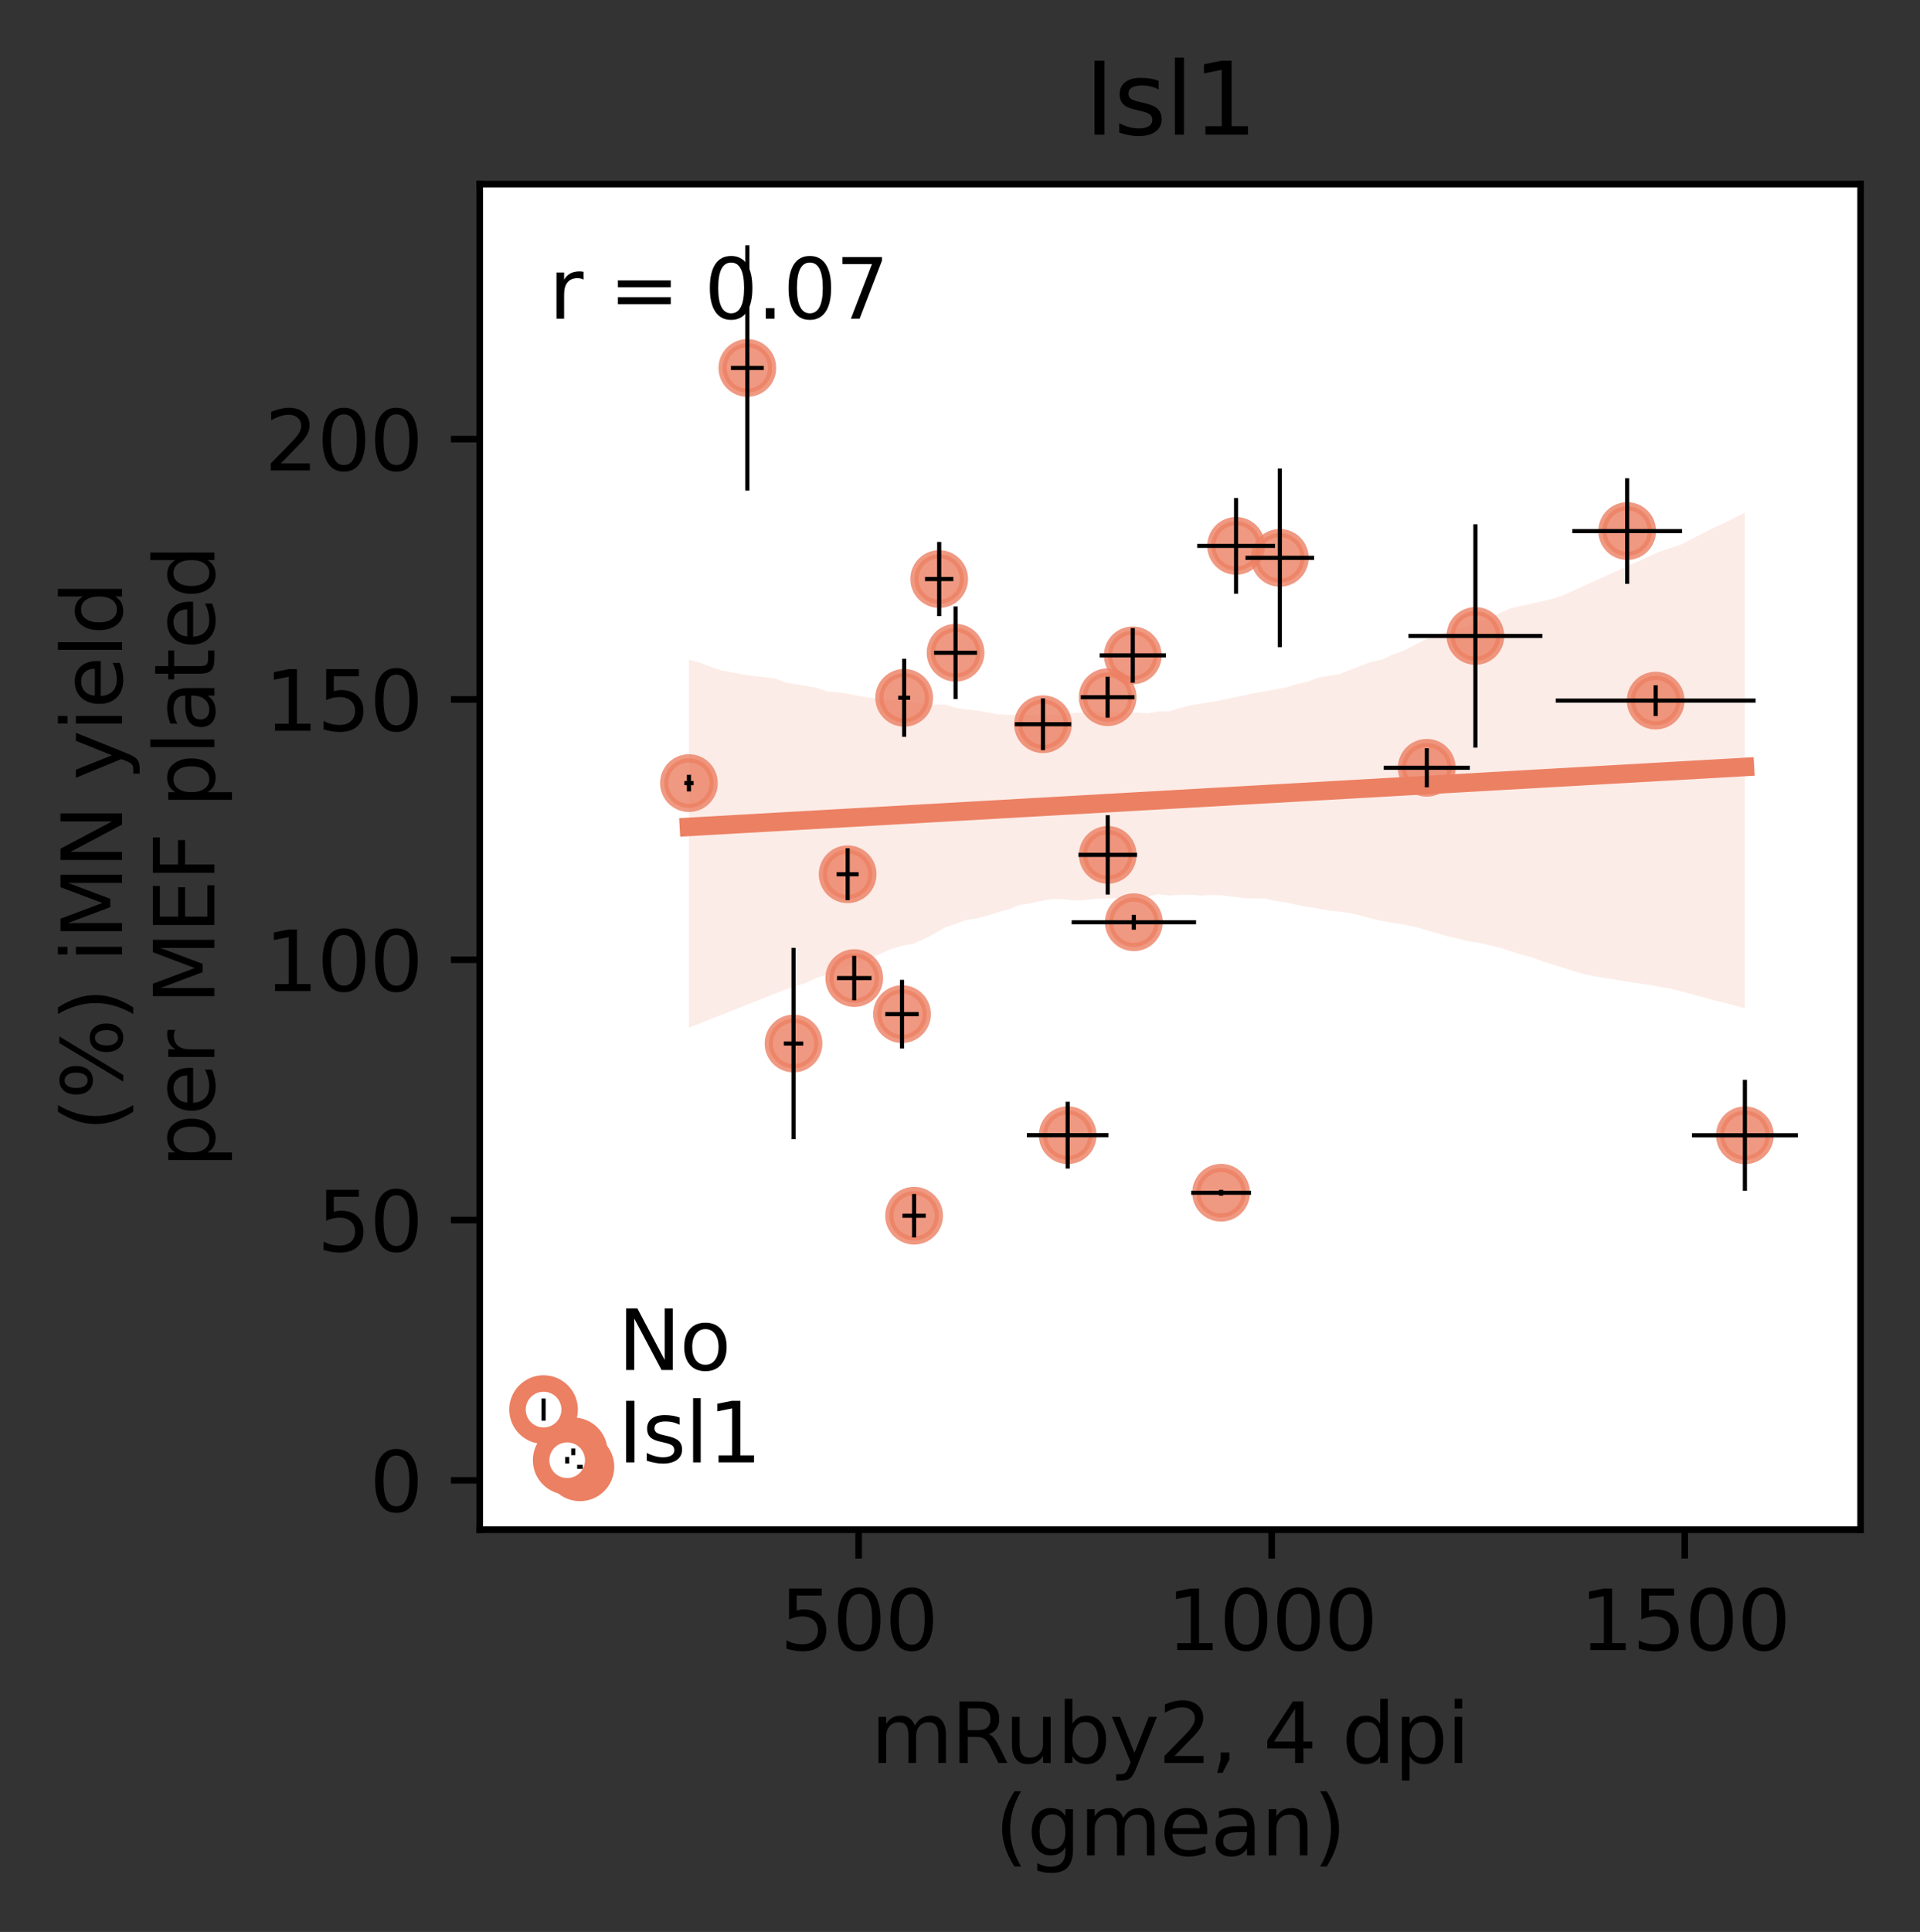 <?xml version="1.0" encoding="utf-8" standalone="no"?>
<!DOCTYPE svg PUBLIC "-//W3C//DTD SVG 1.1//EN"
  "http://www.w3.org/Graphics/SVG/1.1/DTD/svg11.dtd">
<svg xmlns:xlink="http://www.w3.org/1999/xlink" width="232.763pt" height="234.152pt" viewBox="0 0 232.763 234.152" xmlns="http://www.w3.org/2000/svg" version="1.1">
 <rect x="0" y="0" width="232.763" height="234.152" fill="#333333" stroke="none"/>
 <defs>
  <style type="text/css">*{stroke-linejoin: round; stroke-linecap: butt}</style>
 </defs>
 <g id="figure_1">
  <g id="patch_1">
   <path d="M 0 234.152 
L 232.763 234.152 
L 232.763 -0 
L 0 -0 
L 0 234.152 
z
" style="fill: none"/>
  </g>
  <g id="axes_1">
   <g id="patch_2">
    <path d="M 58.163 185.398 
L 225.563 185.398 
L 225.563 22.318 
L 58.163 22.318 
z
" style="fill: #ffffff"/>
   </g>
   <g id="PathCollection_1">
    <defs>
     <path id="m610c8d7332" d="M 0 3 
C 0.796 3 1.559 2.684 2.121 2.121 
C 2.684 1.559 3 0.796 3 0 
C 3 -0.796 2.684 -1.559 2.121 -2.121 
C 1.559 -2.684 0.796 -3 0 -3 
C -0.796 -3 -1.559 -2.684 -2.121 -2.121 
C -2.684 -1.559 -3 -0.796 -3 0 
C -3 0.796 -2.684 1.559 -2.121 2.121 
C -1.559 2.684 -0.796 3 0 3 
z
" style="stroke: #ec8063; stroke-opacity: 0.8"/>
    </defs>
    <g clip-path="url(#p4a08f4d7e9)">
     <use xlink:href="#m610c8d7332" x="172.968" y="93.057" style="fill: #ec8063; fill-opacity: 0.8; stroke: #ec8063; stroke-opacity: 0.8"/>
     <use xlink:href="#m610c8d7332" x="137.456" y="111.777" style="fill: #ec8063; fill-opacity: 0.8; stroke: #ec8063; stroke-opacity: 0.8"/>
     <use xlink:href="#m610c8d7332" x="197.264" y="64.366" style="fill: #ec8063; fill-opacity: 0.8; stroke: #ec8063; stroke-opacity: 0.8"/>
     <use xlink:href="#m610c8d7332" x="149.85" y="66.16" style="fill: #ec8063; fill-opacity: 0.8; stroke: #ec8063; stroke-opacity: 0.8"/>
     <use xlink:href="#m610c8d7332" x="96.2" y="126.475" style="fill: #ec8063; fill-opacity: 0.8; stroke: #ec8063; stroke-opacity: 0.8"/>
     <use xlink:href="#m610c8d7332" x="83.52" y="94.914" style="fill: #ec8063; fill-opacity: 0.8; stroke: #ec8063; stroke-opacity: 0.8"/>
     <use xlink:href="#m610c8d7332" x="109.615" y="84.572" style="fill: #ec8063; fill-opacity: 0.8; stroke: #ec8063; stroke-opacity: 0.8"/>
     <use xlink:href="#m610c8d7332" x="90.603" y="44.597" style="fill: #ec8063; fill-opacity: 0.8; stroke: #ec8063; stroke-opacity: 0.8"/>
     <use xlink:href="#m610c8d7332" x="134.295" y="103.612" style="fill: #ec8063; fill-opacity: 0.8; stroke: #ec8063; stroke-opacity: 0.8"/>
     <use xlink:href="#m610c8d7332" x="102.762" y="105.961" style="fill: #ec8063; fill-opacity: 0.8; stroke: #ec8063; stroke-opacity: 0.8"/>
     <use xlink:href="#m610c8d7332" x="155.154" y="67.611" style="fill: #ec8063; fill-opacity: 0.8; stroke: #ec8063; stroke-opacity: 0.8"/>
     <use xlink:href="#m610c8d7332" x="113.859" y="70.181" style="fill: #ec8063; fill-opacity: 0.8; stroke: #ec8063; stroke-opacity: 0.8"/>
     <use xlink:href="#m610c8d7332" x="134.281" y="84.501" style="fill: #ec8063; fill-opacity: 0.8; stroke: #ec8063; stroke-opacity: 0.8"/>
     <use xlink:href="#m610c8d7332" x="109.352" y="122.914" style="fill: #ec8063; fill-opacity: 0.8; stroke: #ec8063; stroke-opacity: 0.8"/>
     <use xlink:href="#m610c8d7332" x="200.719" y="84.913" style="fill: #ec8063; fill-opacity: 0.8; stroke: #ec8063; stroke-opacity: 0.8"/>
     <use xlink:href="#m610c8d7332" x="137.327" y="79.432" style="fill: #ec8063; fill-opacity: 0.8; stroke: #ec8063; stroke-opacity: 0.8"/>
     <use xlink:href="#m610c8d7332" x="126.442" y="87.778" style="fill: #ec8063; fill-opacity: 0.8; stroke: #ec8063; stroke-opacity: 0.8"/>
     <use xlink:href="#m610c8d7332" x="103.562" y="118.545" style="fill: #ec8063; fill-opacity: 0.8; stroke: #ec8063; stroke-opacity: 0.8"/>
     <use xlink:href="#m610c8d7332" x="178.865" y="77.078" style="fill: #ec8063; fill-opacity: 0.8; stroke: #ec8063; stroke-opacity: 0.8"/>
     <use xlink:href="#m610c8d7332" x="115.844" y="79.112" style="fill: #ec8063; fill-opacity: 0.8; stroke: #ec8063; stroke-opacity: 0.8"/>
     <use xlink:href="#m610c8d7332" x="148.035" y="144.56" style="fill: #ec8063; fill-opacity: 0.8; stroke: #ec8063; stroke-opacity: 0.8"/>
     <use xlink:href="#m610c8d7332" x="110.817" y="147.344" style="fill: #ec8063; fill-opacity: 0.8; stroke: #ec8063; stroke-opacity: 0.8"/>
     <use xlink:href="#m610c8d7332" x="211.536" y="137.599" style="fill: #ec8063; fill-opacity: 0.8; stroke: #ec8063; stroke-opacity: 0.8"/>
     <use xlink:href="#m610c8d7332" x="129.435" y="137.587" style="fill: #ec8063; fill-opacity: 0.8; stroke: #ec8063; stroke-opacity: 0.8"/>
    </g>
   </g>
   <g id="PolyCollection_1">
    <path d="M 83.52 79.957 
L 83.52 124.562 
L 84.813 124.051 
L 86.107 123.539 
L 87.4 123.028 
L 88.693 122.517 
L 89.986 122.005 
L 91.279 121.494 
L 92.572 120.982 
L 93.865 120.471 
L 95.158 119.959 
L 96.451 119.521 
L 97.744 119.106 
L 99.037 118.515 
L 100.331 118.092 
L 101.624 117.573 
L 102.917 117.054 
L 104.21 116.553 
L 105.503 116.223 
L 106.796 115.573 
L 108.089 114.993 
L 109.382 114.623 
L 110.675 114.392 
L 111.968 113.841 
L 113.261 113.174 
L 114.555 112.395 
L 115.848 111.98 
L 117.141 111.497 
L 118.434 111.308 
L 119.727 110.974 
L 121.02 110.558 
L 122.313 110.218 
L 123.606 109.676 
L 124.899 109.49 
L 126.192 109.205 
L 127.485 108.983 
L 128.779 108.975 
L 130.072 109.135 
L 131.365 109.11 
L 132.658 108.945 
L 133.951 108.898 
L 135.244 108.874 
L 136.537 108.829 
L 137.83 108.763 
L 139.123 108.705 
L 140.416 108.385 
L 141.709 108.551 
L 143.003 108.441 
L 144.296 108.449 
L 145.589 108.55 
L 146.882 108.454 
L 148.175 108.521 
L 149.468 108.682 
L 150.761 108.862 
L 152.054 108.909 
L 153.347 108.893 
L 154.64 109.211 
L 155.933 109.373 
L 157.227 109.68 
L 158.52 109.914 
L 159.813 110.11 
L 161.106 110.361 
L 162.399 110.487 
L 163.692 110.671 
L 164.985 110.965 
L 166.278 111.338 
L 167.571 111.623 
L 168.864 111.851 
L 170.157 112.055 
L 171.451 112.327 
L 172.744 112.671 
L 174.037 113.043 
L 175.33 113.44 
L 176.623 113.733 
L 177.916 114.068 
L 179.209 114.255 
L 180.502 114.561 
L 181.795 114.856 
L 183.088 115.277 
L 184.381 115.677 
L 185.675 116.03 
L 186.968 116.497 
L 188.261 116.916 
L 189.554 117.311 
L 190.847 117.705 
L 192.14 118.092 
L 193.433 118.346 
L 194.726 118.556 
L 196.019 118.766 
L 197.312 118.976 
L 198.605 119.182 
L 199.899 119.387 
L 201.192 119.592 
L 202.485 119.82 
L 203.778 120.157 
L 205.071 120.495 
L 206.364 120.84 
L 207.657 121.208 
L 208.95 121.521 
L 210.243 121.851 
L 211.536 122.194 
L 211.536 62.16 
L 211.536 62.16 
L 210.243 62.771 
L 208.95 63.44 
L 207.657 64.007 
L 206.364 64.676 
L 205.071 65.346 
L 203.778 65.989 
L 202.485 66.415 
L 201.192 66.856 
L 199.899 67.44 
L 198.605 68.026 
L 197.312 68.612 
L 196.019 69.198 
L 194.726 69.784 
L 193.433 70.369 
L 192.14 70.955 
L 190.847 71.543 
L 189.554 72.132 
L 188.261 72.559 
L 186.968 72.853 
L 185.675 73.175 
L 184.381 73.435 
L 183.088 73.727 
L 181.795 74.326 
L 180.502 74.929 
L 179.209 75.413 
L 177.916 75.829 
L 176.623 76.224 
L 175.33 76.625 
L 174.037 77.091 
L 172.744 77.538 
L 171.451 78.207 
L 170.157 78.856 
L 168.864 79.323 
L 167.571 79.929 
L 166.278 80.217 
L 164.985 80.68 
L 163.692 81.189 
L 162.399 81.7 
L 161.106 81.906 
L 159.813 82.112 
L 158.52 82.617 
L 157.227 82.898 
L 155.933 83.305 
L 154.64 83.552 
L 153.347 83.778 
L 152.054 84.008 
L 150.761 84.291 
L 149.468 84.552 
L 148.175 84.847 
L 146.882 85.062 
L 145.589 85.275 
L 144.296 85.481 
L 143.003 85.818 
L 141.709 86.219 
L 140.416 86.234 
L 139.123 86.462 
L 137.83 86.352 
L 136.537 86.373 
L 135.244 86.342 
L 133.951 86.271 
L 132.658 86.364 
L 131.365 86.36 
L 130.072 86.405 
L 128.779 86.649 
L 127.485 86.662 
L 126.192 86.646 
L 124.899 86.663 
L 123.606 86.59 
L 122.313 86.645 
L 121.02 86.577 
L 119.727 86.34 
L 118.434 86.119 
L 117.141 85.985 
L 115.848 85.788 
L 114.555 85.394 
L 113.261 85.397 
L 111.968 85.355 
L 110.675 85.08 
L 109.382 84.885 
L 108.089 84.747 
L 106.796 84.669 
L 105.503 84.565 
L 104.21 84.369 
L 102.917 84.107 
L 101.624 83.902 
L 100.331 83.817 
L 99.037 83.357 
L 97.744 83.136 
L 96.451 82.935 
L 95.158 82.694 
L 93.865 82.195 
L 92.572 82.061 
L 91.279 81.926 
L 89.986 81.729 
L 88.693 81.487 
L 87.4 81.246 
L 86.107 80.79 
L 84.813 80.314 
L 83.52 79.957 
z
" clip-path="url(#p4a08f4d7e9)" style="fill: #ec8063; fill-opacity: 0.15"/>
   </g>
   <g id="PathCollection_2">
    <defs>
     <path id="m014fc83043" d="M 0 3.162 
C 0.839 3.162 1.643 2.829 2.236 2.236 
C 2.829 1.643 3.162 0.839 3.162 0 
C 3.162 -0.839 2.829 -1.643 2.236 -2.236 
C 1.643 -2.829 0.839 -3.162 0 -3.162 
C -0.839 -3.162 -1.643 -2.829 -2.236 -2.236 
C -2.829 -1.643 -3.162 -0.839 -3.162 0 
C -3.162 0.839 -2.829 1.643 -2.236 2.236 
C -1.643 2.829 -0.839 3.162 0 3.162 
z
" style="stroke: #ec8063; stroke-width: 2"/>
    </defs>
    <g clip-path="url(#p4a08f4d7e9)">
     <use xlink:href="#m014fc83043" x="70.308" y="177.781" style="fill: #ffffff; stroke: #ec8063; stroke-width: 2"/>
     <use xlink:href="#m014fc83043" x="69.497" y="175.964" style="fill: #ffffff; stroke: #ec8063; stroke-width: 2"/>
     <use xlink:href="#m014fc83043" x="68.761" y="176.982" style="fill: #ffffff; stroke: #ec8063; stroke-width: 2"/>
     <use xlink:href="#m014fc83043" x="65.897" y="170.844" style="fill: #ffffff; stroke: #ec8063; stroke-width: 2"/>
    </g>
   </g>
   <g id="matplotlib.axis_1">
    <g id="xtick_1">
     <g id="line2d_1">
      <defs>
       <path id="ma07b7780e9" d="M 0 0 
L 0 3.5 
" style="stroke: #000000; stroke-width: 0.8"/>
      </defs>
      <g>
       <use xlink:href="#ma07b7780e9" x="104.093" y="185.398" style="stroke: #000000; stroke-width: 0.8"/>
      </g>
     </g>
     <g id="text_1">
      <!-- 500 -->
      <g transform="translate(94.549 199.997)scale(0.1 -0.1)">
       <defs>
        <path id="DejaVuSans-35" d="M 691 4666 
L 3169 4666 
L 3169 4134 
L 1269 4134 
L 1269 2991 
Q 1406 3038 1543 3061 
Q 1681 3084 1819 3084 
Q 2600 3084 3056 2656 
Q 3513 2228 3513 1497 
Q 3513 744 3044 326 
Q 2575 -91 1722 -91 
Q 1428 -91 1123 -41 
Q 819 9 494 109 
L 494 744 
Q 775 591 1075 516 
Q 1375 441 1709 441 
Q 2250 441 2565 725 
Q 2881 1009 2881 1497 
Q 2881 1984 2565 2268 
Q 2250 2553 1709 2553 
Q 1456 2553 1204 2497 
Q 953 2441 691 2322 
L 691 4666 
z
" transform="scale(0.016)"/>
        <path id="DejaVuSans-30" d="M 2034 4250 
Q 1547 4250 1301 3770 
Q 1056 3291 1056 2328 
Q 1056 1369 1301 889 
Q 1547 409 2034 409 
Q 2525 409 2770 889 
Q 3016 1369 3016 2328 
Q 3016 3291 2770 3770 
Q 2525 4250 2034 4250 
z
M 2034 4750 
Q 2819 4750 3233 4129 
Q 3647 3509 3647 2328 
Q 3647 1150 3233 529 
Q 2819 -91 2034 -91 
Q 1250 -91 836 529 
Q 422 1150 422 2328 
Q 422 3509 836 4129 
Q 1250 4750 2034 4750 
z
" transform="scale(0.016)"/>
       </defs>
       <use xlink:href="#DejaVuSans-35"/>
       <use xlink:href="#DejaVuSans-30" x="63.623"/>
       <use xlink:href="#DejaVuSans-30" x="127.246"/>
      </g>
     </g>
    </g>
    <g id="xtick_2">
     <g id="line2d_2">
      <g>
       <use xlink:href="#ma07b7780e9" x="154.168" y="185.398" style="stroke: #000000; stroke-width: 0.8"/>
      </g>
     </g>
     <g id="text_2">
      <!-- 1000 -->
      <g transform="translate(141.443 199.997)scale(0.1 -0.1)">
       <defs>
        <path id="DejaVuSans-31" d="M 794 531 
L 1825 531 
L 1825 4091 
L 703 3866 
L 703 4441 
L 1819 4666 
L 2450 4666 
L 2450 531 
L 3481 531 
L 3481 0 
L 794 0 
L 794 531 
z
" transform="scale(0.016)"/>
       </defs>
       <use xlink:href="#DejaVuSans-31"/>
       <use xlink:href="#DejaVuSans-30" x="63.623"/>
       <use xlink:href="#DejaVuSans-30" x="127.246"/>
       <use xlink:href="#DejaVuSans-30" x="190.869"/>
      </g>
     </g>
    </g>
    <g id="xtick_3">
     <g id="line2d_3">
      <g>
       <use xlink:href="#ma07b7780e9" x="204.242" y="185.398" style="stroke: #000000; stroke-width: 0.8"/>
      </g>
     </g>
     <g id="text_3">
      <!-- 1500 -->
      <g transform="translate(191.517 199.997)scale(0.1 -0.1)">
       <use xlink:href="#DejaVuSans-31"/>
       <use xlink:href="#DejaVuSans-35" x="63.623"/>
       <use xlink:href="#DejaVuSans-30" x="127.246"/>
       <use xlink:href="#DejaVuSans-30" x="190.869"/>
      </g>
     </g>
    </g>
    <g id="text_4">
     <!-- mRuby2, 4 dpi -->
     <g transform="translate(105.574 213.675)scale(0.1 -0.1)">
      <defs>
       <path id="DejaVuSans-6d" d="M 3328 2828 
Q 3544 3216 3844 3400 
Q 4144 3584 4550 3584 
Q 5097 3584 5394 3201 
Q 5691 2819 5691 2113 
L 5691 0 
L 5113 0 
L 5113 2094 
Q 5113 2597 4934 2840 
Q 4756 3084 4391 3084 
Q 3944 3084 3684 2787 
Q 3425 2491 3425 1978 
L 3425 0 
L 2847 0 
L 2847 2094 
Q 2847 2600 2669 2842 
Q 2491 3084 2119 3084 
Q 1678 3084 1418 2786 
Q 1159 2488 1159 1978 
L 1159 0 
L 581 0 
L 581 3500 
L 1159 3500 
L 1159 2956 
Q 1356 3278 1631 3431 
Q 1906 3584 2284 3584 
Q 2666 3584 2933 3390 
Q 3200 3197 3328 2828 
z
" transform="scale(0.016)"/>
       <path id="DejaVuSans-52" d="M 2841 2188 
Q 3044 2119 3236 1894 
Q 3428 1669 3622 1275 
L 4263 0 
L 3584 0 
L 2988 1197 
Q 2756 1666 2539 1819 
Q 2322 1972 1947 1972 
L 1259 1972 
L 1259 0 
L 628 0 
L 628 4666 
L 2053 4666 
Q 2853 4666 3247 4331 
Q 3641 3997 3641 3322 
Q 3641 2881 3436 2590 
Q 3231 2300 2841 2188 
z
M 1259 4147 
L 1259 2491 
L 2053 2491 
Q 2509 2491 2742 2702 
Q 2975 2913 2975 3322 
Q 2975 3731 2742 3939 
Q 2509 4147 2053 4147 
L 1259 4147 
z
" transform="scale(0.016)"/>
       <path id="DejaVuSans-75" d="M 544 1381 
L 544 3500 
L 1119 3500 
L 1119 1403 
Q 1119 906 1312 657 
Q 1506 409 1894 409 
Q 2359 409 2629 706 
Q 2900 1003 2900 1516 
L 2900 3500 
L 3475 3500 
L 3475 0 
L 2900 0 
L 2900 538 
Q 2691 219 2414 64 
Q 2138 -91 1772 -91 
Q 1169 -91 856 284 
Q 544 659 544 1381 
z
M 1991 3584 
L 1991 3584 
z
" transform="scale(0.016)"/>
       <path id="DejaVuSans-62" d="M 3116 1747 
Q 3116 2381 2855 2742 
Q 2594 3103 2138 3103 
Q 1681 3103 1420 2742 
Q 1159 2381 1159 1747 
Q 1159 1113 1420 752 
Q 1681 391 2138 391 
Q 2594 391 2855 752 
Q 3116 1113 3116 1747 
z
M 1159 2969 
Q 1341 3281 1617 3432 
Q 1894 3584 2278 3584 
Q 2916 3584 3314 3078 
Q 3713 2572 3713 1747 
Q 3713 922 3314 415 
Q 2916 -91 2278 -91 
Q 1894 -91 1617 61 
Q 1341 213 1159 525 
L 1159 0 
L 581 0 
L 581 4863 
L 1159 4863 
L 1159 2969 
z
" transform="scale(0.016)"/>
       <path id="DejaVuSans-79" d="M 2059 -325 
Q 1816 -950 1584 -1140 
Q 1353 -1331 966 -1331 
L 506 -1331 
L 506 -850 
L 844 -850 
Q 1081 -850 1212 -737 
Q 1344 -625 1503 -206 
L 1606 56 
L 191 3500 
L 800 3500 
L 1894 763 
L 2988 3500 
L 3597 3500 
L 2059 -325 
z
" transform="scale(0.016)"/>
       <path id="DejaVuSans-32" d="M 1228 531 
L 3431 531 
L 3431 0 
L 469 0 
L 469 531 
Q 828 903 1448 1529 
Q 2069 2156 2228 2338 
Q 2531 2678 2651 2914 
Q 2772 3150 2772 3378 
Q 2772 3750 2511 3984 
Q 2250 4219 1831 4219 
Q 1534 4219 1204 4116 
Q 875 4013 500 3803 
L 500 4441 
Q 881 4594 1212 4672 
Q 1544 4750 1819 4750 
Q 2544 4750 2975 4387 
Q 3406 4025 3406 3419 
Q 3406 3131 3298 2873 
Q 3191 2616 2906 2266 
Q 2828 2175 2409 1742 
Q 1991 1309 1228 531 
z
" transform="scale(0.016)"/>
       <path id="DejaVuSans-2c" d="M 750 794 
L 1409 794 
L 1409 256 
L 897 -744 
L 494 -744 
L 750 256 
L 750 794 
z
" transform="scale(0.016)"/>
       <path id="DejaVuSans-20" transform="scale(0.016)"/>
       <path id="DejaVuSans-34" d="M 2419 4116 
L 825 1625 
L 2419 1625 
L 2419 4116 
z
M 2253 4666 
L 3047 4666 
L 3047 1625 
L 3713 1625 
L 3713 1100 
L 3047 1100 
L 3047 0 
L 2419 0 
L 2419 1100 
L 313 1100 
L 313 1709 
L 2253 4666 
z
" transform="scale(0.016)"/>
       <path id="DejaVuSans-64" d="M 2906 2969 
L 2906 4863 
L 3481 4863 
L 3481 0 
L 2906 0 
L 2906 525 
Q 2725 213 2448 61 
Q 2172 -91 1784 -91 
Q 1150 -91 751 415 
Q 353 922 353 1747 
Q 353 2572 751 3078 
Q 1150 3584 1784 3584 
Q 2172 3584 2448 3432 
Q 2725 3281 2906 2969 
z
M 947 1747 
Q 947 1113 1208 752 
Q 1469 391 1925 391 
Q 2381 391 2643 752 
Q 2906 1113 2906 1747 
Q 2906 2381 2643 2742 
Q 2381 3103 1925 3103 
Q 1469 3103 1208 2742 
Q 947 2381 947 1747 
z
" transform="scale(0.016)"/>
       <path id="DejaVuSans-70" d="M 1159 525 
L 1159 -1331 
L 581 -1331 
L 581 3500 
L 1159 3500 
L 1159 2969 
Q 1341 3281 1617 3432 
Q 1894 3584 2278 3584 
Q 2916 3584 3314 3078 
Q 3713 2572 3713 1747 
Q 3713 922 3314 415 
Q 2916 -91 2278 -91 
Q 1894 -91 1617 61 
Q 1341 213 1159 525 
z
M 3116 1747 
Q 3116 2381 2855 2742 
Q 2594 3103 2138 3103 
Q 1681 3103 1420 2742 
Q 1159 2381 1159 1747 
Q 1159 1113 1420 752 
Q 1681 391 2138 391 
Q 2594 391 2855 752 
Q 3116 1113 3116 1747 
z
" transform="scale(0.016)"/>
       <path id="DejaVuSans-69" d="M 603 3500 
L 1178 3500 
L 1178 0 
L 603 0 
L 603 3500 
z
M 603 4863 
L 1178 4863 
L 1178 4134 
L 603 4134 
L 603 4863 
z
" transform="scale(0.016)"/>
      </defs>
      <use xlink:href="#DejaVuSans-6d"/>
      <use xlink:href="#DejaVuSans-52" x="97.412"/>
      <use xlink:href="#DejaVuSans-75" x="162.395"/>
      <use xlink:href="#DejaVuSans-62" x="225.773"/>
      <use xlink:href="#DejaVuSans-79" x="289.25"/>
      <use xlink:href="#DejaVuSans-32" x="348.43"/>
      <use xlink:href="#DejaVuSans-2c" x="412.053"/>
      <use xlink:href="#DejaVuSans-20" x="443.84"/>
      <use xlink:href="#DejaVuSans-34" x="475.627"/>
      <use xlink:href="#DejaVuSans-20" x="539.25"/>
      <use xlink:href="#DejaVuSans-64" x="571.037"/>
      <use xlink:href="#DejaVuSans-70" x="634.514"/>
      <use xlink:href="#DejaVuSans-69" x="697.99"/>
     </g>
     <!-- (gmean) -->
     <g transform="translate(120.608 224.873)scale(0.1 -0.1)">
      <defs>
       <path id="DejaVuSans-28" d="M 1984 4856 
Q 1566 4138 1362 3434 
Q 1159 2731 1159 2009 
Q 1159 1288 1364 580 
Q 1569 -128 1984 -844 
L 1484 -844 
Q 1016 -109 783 600 
Q 550 1309 550 2009 
Q 550 2706 781 3412 
Q 1013 4119 1484 4856 
L 1984 4856 
z
" transform="scale(0.016)"/>
       <path id="DejaVuSans-67" d="M 2906 1791 
Q 2906 2416 2648 2759 
Q 2391 3103 1925 3103 
Q 1463 3103 1205 2759 
Q 947 2416 947 1791 
Q 947 1169 1205 825 
Q 1463 481 1925 481 
Q 2391 481 2648 825 
Q 2906 1169 2906 1791 
z
M 3481 434 
Q 3481 -459 3084 -895 
Q 2688 -1331 1869 -1331 
Q 1566 -1331 1297 -1286 
Q 1028 -1241 775 -1147 
L 775 -588 
Q 1028 -725 1275 -790 
Q 1522 -856 1778 -856 
Q 2344 -856 2625 -561 
Q 2906 -266 2906 331 
L 2906 616 
Q 2728 306 2450 153 
Q 2172 0 1784 0 
Q 1141 0 747 490 
Q 353 981 353 1791 
Q 353 2603 747 3093 
Q 1141 3584 1784 3584 
Q 2172 3584 2450 3431 
Q 2728 3278 2906 2969 
L 2906 3500 
L 3481 3500 
L 3481 434 
z
" transform="scale(0.016)"/>
       <path id="DejaVuSans-65" d="M 3597 1894 
L 3597 1613 
L 953 1613 
Q 991 1019 1311 708 
Q 1631 397 2203 397 
Q 2534 397 2845 478 
Q 3156 559 3463 722 
L 3463 178 
Q 3153 47 2828 -22 
Q 2503 -91 2169 -91 
Q 1331 -91 842 396 
Q 353 884 353 1716 
Q 353 2575 817 3079 
Q 1281 3584 2069 3584 
Q 2775 3584 3186 3129 
Q 3597 2675 3597 1894 
z
M 3022 2063 
Q 3016 2534 2758 2815 
Q 2500 3097 2075 3097 
Q 1594 3097 1305 2825 
Q 1016 2553 972 2059 
L 3022 2063 
z
" transform="scale(0.016)"/>
       <path id="DejaVuSans-61" d="M 2194 1759 
Q 1497 1759 1228 1600 
Q 959 1441 959 1056 
Q 959 750 1161 570 
Q 1363 391 1709 391 
Q 2188 391 2477 730 
Q 2766 1069 2766 1631 
L 2766 1759 
L 2194 1759 
z
M 3341 1997 
L 3341 0 
L 2766 0 
L 2766 531 
Q 2569 213 2275 61 
Q 1981 -91 1556 -91 
Q 1019 -91 701 211 
Q 384 513 384 1019 
Q 384 1609 779 1909 
Q 1175 2209 1959 2209 
L 2766 2209 
L 2766 2266 
Q 2766 2663 2505 2880 
Q 2244 3097 1772 3097 
Q 1472 3097 1187 3025 
Q 903 2953 641 2809 
L 641 3341 
Q 956 3463 1253 3523 
Q 1550 3584 1831 3584 
Q 2591 3584 2966 3190 
Q 3341 2797 3341 1997 
z
" transform="scale(0.016)"/>
       <path id="DejaVuSans-6e" d="M 3513 2113 
L 3513 0 
L 2938 0 
L 2938 2094 
Q 2938 2591 2744 2837 
Q 2550 3084 2163 3084 
Q 1697 3084 1428 2787 
Q 1159 2491 1159 1978 
L 1159 0 
L 581 0 
L 581 3500 
L 1159 3500 
L 1159 2956 
Q 1366 3272 1645 3428 
Q 1925 3584 2291 3584 
Q 2894 3584 3203 3211 
Q 3513 2838 3513 2113 
z
" transform="scale(0.016)"/>
       <path id="DejaVuSans-29" d="M 513 4856 
L 1013 4856 
Q 1481 4119 1714 3412 
Q 1947 2706 1947 2009 
Q 1947 1309 1714 600 
Q 1481 -109 1013 -844 
L 513 -844 
Q 928 -128 1133 580 
Q 1338 1288 1338 2009 
Q 1338 2731 1133 3434 
Q 928 4138 513 4856 
z
" transform="scale(0.016)"/>
      </defs>
      <use xlink:href="#DejaVuSans-28"/>
      <use xlink:href="#DejaVuSans-67" x="39.014"/>
      <use xlink:href="#DejaVuSans-6d" x="102.49"/>
      <use xlink:href="#DejaVuSans-65" x="199.902"/>
      <use xlink:href="#DejaVuSans-61" x="261.426"/>
      <use xlink:href="#DejaVuSans-6e" x="322.705"/>
      <use xlink:href="#DejaVuSans-29" x="386.084"/>
     </g>
    </g>
   </g>
   <g id="matplotlib.axis_2">
    <g id="ytick_1">
     <g id="line2d_4">
      <defs>
       <path id="m796f512b67" d="M 0 0 
L -3.5 0 
" style="stroke: #000000; stroke-width: 0.8"/>
      </defs>
      <g>
       <use xlink:href="#m796f512b67" x="58.163" y="179.42" style="stroke: #000000; stroke-width: 0.8"/>
      </g>
     </g>
     <g id="text_5">
      <!-- 0 -->
      <g transform="translate(44.801 183.219)scale(0.1 -0.1)">
       <use xlink:href="#DejaVuSans-30"/>
      </g>
     </g>
    </g>
    <g id="ytick_2">
     <g id="line2d_5">
      <g>
       <use xlink:href="#m796f512b67" x="58.163" y="147.87" style="stroke: #000000; stroke-width: 0.8"/>
      </g>
     </g>
     <g id="text_6">
      <!-- 50 -->
      <g transform="translate(38.438 151.669)scale(0.1 -0.1)">
       <use xlink:href="#DejaVuSans-35"/>
       <use xlink:href="#DejaVuSans-30" x="63.623"/>
      </g>
     </g>
    </g>
    <g id="ytick_3">
     <g id="line2d_6">
      <g>
       <use xlink:href="#m796f512b67" x="58.163" y="116.32" style="stroke: #000000; stroke-width: 0.8"/>
      </g>
     </g>
     <g id="text_7">
      <!-- 100 -->
      <g transform="translate(32.076 120.119)scale(0.1 -0.1)">
       <use xlink:href="#DejaVuSans-31"/>
       <use xlink:href="#DejaVuSans-30" x="63.623"/>
       <use xlink:href="#DejaVuSans-30" x="127.246"/>
      </g>
     </g>
    </g>
    <g id="ytick_4">
     <g id="line2d_7">
      <g>
       <use xlink:href="#m796f512b67" x="58.163" y="84.77" style="stroke: #000000; stroke-width: 0.8"/>
      </g>
     </g>
     <g id="text_8">
      <!-- 150 -->
      <g transform="translate(32.076 88.569)scale(0.1 -0.1)">
       <use xlink:href="#DejaVuSans-31"/>
       <use xlink:href="#DejaVuSans-35" x="63.623"/>
       <use xlink:href="#DejaVuSans-30" x="127.246"/>
      </g>
     </g>
    </g>
    <g id="ytick_5">
     <g id="line2d_8">
      <g>
       <use xlink:href="#m796f512b67" x="58.163" y="53.22" style="stroke: #000000; stroke-width: 0.8"/>
      </g>
     </g>
     <g id="text_9">
      <!-- 200 -->
      <g transform="translate(32.076 57.019)scale(0.1 -0.1)">
       <use xlink:href="#DejaVuSans-32"/>
       <use xlink:href="#DejaVuSans-30" x="63.623"/>
       <use xlink:href="#DejaVuSans-30" x="127.246"/>
      </g>
     </g>
    </g>
    <g id="text_10">
     <!-- (%) iMN yield -->
     <g transform="translate(14.798 137.121)rotate(-90)scale(0.1 -0.1)">
      <defs>
       <path id="DejaVuSans-25" d="M 4653 2053 
Q 4381 2053 4226 1822 
Q 4072 1591 4072 1178 
Q 4072 772 4226 539 
Q 4381 306 4653 306 
Q 4919 306 5073 539 
Q 5228 772 5228 1178 
Q 5228 1588 5073 1820 
Q 4919 2053 4653 2053 
z
M 4653 2450 
Q 5147 2450 5437 2106 
Q 5728 1763 5728 1178 
Q 5728 594 5436 251 
Q 5144 -91 4653 -91 
Q 4153 -91 3862 251 
Q 3572 594 3572 1178 
Q 3572 1766 3864 2108 
Q 4156 2450 4653 2450 
z
M 1428 4353 
Q 1159 4353 1004 4120 
Q 850 3888 850 3481 
Q 850 3069 1003 2837 
Q 1156 2606 1428 2606 
Q 1700 2606 1854 2837 
Q 2009 3069 2009 3481 
Q 2009 3884 1853 4118 
Q 1697 4353 1428 4353 
z
M 4250 4750 
L 4750 4750 
L 1831 -91 
L 1331 -91 
L 4250 4750 
z
M 1428 4750 
Q 1922 4750 2215 4408 
Q 2509 4066 2509 3481 
Q 2509 2891 2217 2550 
Q 1925 2209 1428 2209 
Q 931 2209 642 2551 
Q 353 2894 353 3481 
Q 353 4063 643 4406 
Q 934 4750 1428 4750 
z
" transform="scale(0.016)"/>
       <path id="DejaVuSans-4d" d="M 628 4666 
L 1569 4666 
L 2759 1491 
L 3956 4666 
L 4897 4666 
L 4897 0 
L 4281 0 
L 4281 4097 
L 3078 897 
L 2444 897 
L 1241 4097 
L 1241 0 
L 628 0 
L 628 4666 
z
" transform="scale(0.016)"/>
       <path id="DejaVuSans-4e" d="M 628 4666 
L 1478 4666 
L 3547 763 
L 3547 4666 
L 4159 4666 
L 4159 0 
L 3309 0 
L 1241 3903 
L 1241 0 
L 628 0 
L 628 4666 
z
" transform="scale(0.016)"/>
       <path id="DejaVuSans-6c" d="M 603 4863 
L 1178 4863 
L 1178 0 
L 603 0 
L 603 4863 
z
" transform="scale(0.016)"/>
      </defs>
      <use xlink:href="#DejaVuSans-28"/>
      <use xlink:href="#DejaVuSans-25" x="39.014"/>
      <use xlink:href="#DejaVuSans-29" x="134.033"/>
      <use xlink:href="#DejaVuSans-20" x="173.047"/>
      <use xlink:href="#DejaVuSans-69" x="204.834"/>
      <use xlink:href="#DejaVuSans-4d" x="232.617"/>
      <use xlink:href="#DejaVuSans-4e" x="318.896"/>
      <use xlink:href="#DejaVuSans-20" x="393.701"/>
      <use xlink:href="#DejaVuSans-79" x="425.488"/>
      <use xlink:href="#DejaVuSans-69" x="484.668"/>
      <use xlink:href="#DejaVuSans-65" x="512.451"/>
      <use xlink:href="#DejaVuSans-6c" x="573.975"/>
      <use xlink:href="#DejaVuSans-64" x="601.758"/>
     </g>
     <!-- per MEF plated -->
     <g transform="translate(25.996 141.53)rotate(-90)scale(0.1 -0.1)">
      <defs>
       <path id="DejaVuSans-72" d="M 2631 2963 
Q 2534 3019 2420 3045 
Q 2306 3072 2169 3072 
Q 1681 3072 1420 2755 
Q 1159 2438 1159 1844 
L 1159 0 
L 581 0 
L 581 3500 
L 1159 3500 
L 1159 2956 
Q 1341 3275 1631 3429 
Q 1922 3584 2338 3584 
Q 2397 3584 2469 3576 
Q 2541 3569 2628 3553 
L 2631 2963 
z
" transform="scale(0.016)"/>
       <path id="DejaVuSans-45" d="M 628 4666 
L 3578 4666 
L 3578 4134 
L 1259 4134 
L 1259 2753 
L 3481 2753 
L 3481 2222 
L 1259 2222 
L 1259 531 
L 3634 531 
L 3634 0 
L 628 0 
L 628 4666 
z
" transform="scale(0.016)"/>
       <path id="DejaVuSans-46" d="M 628 4666 
L 3309 4666 
L 3309 4134 
L 1259 4134 
L 1259 2759 
L 3109 2759 
L 3109 2228 
L 1259 2228 
L 1259 0 
L 628 0 
L 628 4666 
z
" transform="scale(0.016)"/>
       <path id="DejaVuSans-74" d="M 1172 4494 
L 1172 3500 
L 2356 3500 
L 2356 3053 
L 1172 3053 
L 1172 1153 
Q 1172 725 1289 603 
Q 1406 481 1766 481 
L 2356 481 
L 2356 0 
L 1766 0 
Q 1100 0 847 248 
Q 594 497 594 1153 
L 594 3053 
L 172 3053 
L 172 3500 
L 594 3500 
L 594 4494 
L 1172 4494 
z
" transform="scale(0.016)"/>
      </defs>
      <use xlink:href="#DejaVuSans-70"/>
      <use xlink:href="#DejaVuSans-65" x="63.477"/>
      <use xlink:href="#DejaVuSans-72" x="125"/>
      <use xlink:href="#DejaVuSans-20" x="166.113"/>
      <use xlink:href="#DejaVuSans-4d" x="197.9"/>
      <use xlink:href="#DejaVuSans-45" x="284.18"/>
      <use xlink:href="#DejaVuSans-46" x="347.363"/>
      <use xlink:href="#DejaVuSans-20" x="404.883"/>
      <use xlink:href="#DejaVuSans-70" x="436.67"/>
      <use xlink:href="#DejaVuSans-6c" x="500.146"/>
      <use xlink:href="#DejaVuSans-61" x="527.93"/>
      <use xlink:href="#DejaVuSans-74" x="589.209"/>
      <use xlink:href="#DejaVuSans-65" x="628.418"/>
      <use xlink:href="#DejaVuSans-64" x="689.941"/>
     </g>
    </g>
   </g>
   <g id="line2d_9">
    <path d="M 83.52 100.221 
L 84.813 100.147 
L 86.107 100.074 
L 87.4 100.001 
L 88.693 99.927 
L 89.986 99.854 
L 91.279 99.781 
L 92.572 99.707 
L 93.865 99.634 
L 95.158 99.56 
L 96.451 99.487 
L 97.744 99.414 
L 99.037 99.34 
L 100.331 99.267 
L 101.624 99.194 
L 102.917 99.12 
L 104.21 99.047 
L 105.503 98.974 
L 106.796 98.9 
L 108.089 98.827 
L 109.382 98.753 
L 110.675 98.68 
L 111.968 98.607 
L 113.261 98.533 
L 114.555 98.46 
L 115.848 98.387 
L 117.141 98.313 
L 118.434 98.24 
L 119.727 98.167 
L 121.02 98.093 
L 122.313 98.02 
L 123.606 97.946 
L 124.899 97.873 
L 126.192 97.8 
L 127.485 97.726 
L 128.779 97.653 
L 130.072 97.58 
L 131.365 97.506 
L 132.658 97.433 
L 133.951 97.36 
L 135.244 97.286 
L 136.537 97.213 
L 137.83 97.139 
L 139.123 97.066 
L 140.416 96.993 
L 141.709 96.919 
L 143.003 96.846 
L 144.296 96.773 
L 145.589 96.699 
L 146.882 96.626 
L 148.175 96.553 
L 149.468 96.479 
L 150.761 96.406 
L 152.054 96.332 
L 153.347 96.259 
L 154.64 96.186 
L 155.933 96.112 
L 157.227 96.039 
L 158.52 95.966 
L 159.813 95.892 
L 161.106 95.819 
L 162.399 95.746 
L 163.692 95.672 
L 164.985 95.599 
L 166.278 95.525 
L 167.571 95.452 
L 168.864 95.379 
L 170.157 95.305 
L 171.451 95.232 
L 172.744 95.159 
L 174.037 95.085 
L 175.33 95.012 
L 176.623 94.939 
L 177.916 94.865 
L 179.209 94.792 
L 180.502 94.718 
L 181.795 94.645 
L 183.088 94.572 
L 184.381 94.498 
L 185.675 94.425 
L 186.968 94.352 
L 188.261 94.278 
L 189.554 94.205 
L 190.847 94.132 
L 192.14 94.058 
L 193.433 93.985 
L 194.726 93.911 
L 196.019 93.838 
L 197.312 93.765 
L 198.605 93.691 
L 199.899 93.618 
L 201.192 93.545 
L 202.485 93.471 
L 203.778 93.398 
L 205.071 93.325 
L 206.364 93.251 
L 207.657 93.178 
L 208.95 93.104 
L 210.243 93.031 
L 211.536 92.958 
" clip-path="url(#p4a08f4d7e9)" style="fill: none; stroke: #ec8063; stroke-width: 2.25; stroke-linecap: square"/>
   </g>
   <g id="LineCollection_1">
    <path d="M 167.75 93.057 
L 178.187 93.057 
" clip-path="url(#p4a08f4d7e9)" style="fill: none; stroke: #000000; stroke-width: 0.5"/>
    <path d="M 129.916 111.777 
L 144.997 111.777 
" clip-path="url(#p4a08f4d7e9)" style="fill: none; stroke: #000000; stroke-width: 0.5"/>
    <path d="M 190.611 64.366 
L 203.916 64.366 
" clip-path="url(#p4a08f4d7e9)" style="fill: none; stroke: #000000; stroke-width: 0.5"/>
    <path d="M 145.134 66.16 
L 154.566 66.16 
" clip-path="url(#p4a08f4d7e9)" style="fill: none; stroke: #000000; stroke-width: 0.5"/>
    <path d="M 95.021 126.475 
L 97.378 126.475 
" clip-path="url(#p4a08f4d7e9)" style="fill: none; stroke: #000000; stroke-width: 0.5"/>
    <path d="M 82.954 94.914 
L 84.087 94.914 
" clip-path="url(#p4a08f4d7e9)" style="fill: none; stroke: #000000; stroke-width: 0.5"/>
    <path d="M 108.892 84.572 
L 110.338 84.572 
" clip-path="url(#p4a08f4d7e9)" style="fill: none; stroke: #000000; stroke-width: 0.5"/>
    <path d="M 88.615 44.597 
L 92.592 44.597 
" clip-path="url(#p4a08f4d7e9)" style="fill: none; stroke: #000000; stroke-width: 0.5"/>
    <path d="M 130.744 103.612 
L 137.847 103.612 
" clip-path="url(#p4a08f4d7e9)" style="fill: none; stroke: #000000; stroke-width: 0.5"/>
    <path d="M 101.425 105.961 
L 104.099 105.961 
" clip-path="url(#p4a08f4d7e9)" style="fill: none; stroke: #000000; stroke-width: 0.5"/>
    <path d="M 150.995 67.611 
L 159.312 67.611 
" clip-path="url(#p4a08f4d7e9)" style="fill: none; stroke: #000000; stroke-width: 0.5"/>
    <path d="M 112.143 70.181 
L 115.574 70.181 
" clip-path="url(#p4a08f4d7e9)" style="fill: none; stroke: #000000; stroke-width: 0.5"/>
    <path d="M 131.024 84.501 
L 137.537 84.501 
" clip-path="url(#p4a08f4d7e9)" style="fill: none; stroke: #000000; stroke-width: 0.5"/>
    <path d="M 107.326 122.914 
L 111.378 122.914 
" clip-path="url(#p4a08f4d7e9)" style="fill: none; stroke: #000000; stroke-width: 0.5"/>
    <path d="M 188.6 84.913 
L 212.839 84.913 
" clip-path="url(#p4a08f4d7e9)" style="fill: none; stroke: #000000; stroke-width: 0.5"/>
    <path d="M 133.308 79.432 
L 141.347 79.432 
" clip-path="url(#p4a08f4d7e9)" style="fill: none; stroke: #000000; stroke-width: 0.5"/>
    <path d="M 123.029 87.778 
L 129.856 87.778 
" clip-path="url(#p4a08f4d7e9)" style="fill: none; stroke: #000000; stroke-width: 0.5"/>
    <path d="M 101.472 118.545 
L 105.651 118.545 
" clip-path="url(#p4a08f4d7e9)" style="fill: none; stroke: #000000; stroke-width: 0.5"/>
    <path d="M 170.743 77.078 
L 186.987 77.078 
" clip-path="url(#p4a08f4d7e9)" style="fill: none; stroke: #000000; stroke-width: 0.5"/>
    <path d="M 113.242 79.112 
L 118.446 79.112 
" clip-path="url(#p4a08f4d7e9)" style="fill: none; stroke: #000000; stroke-width: 0.5"/>
    <path d="M 144.406 144.56 
L 151.663 144.56 
" clip-path="url(#p4a08f4d7e9)" style="fill: none; stroke: #000000; stroke-width: 0.5"/>
    <path d="M 109.406 147.344 
L 112.227 147.344 
" clip-path="url(#p4a08f4d7e9)" style="fill: none; stroke: #000000; stroke-width: 0.5"/>
    <path d="M 205.118 137.599 
L 217.954 137.599 
" clip-path="url(#p4a08f4d7e9)" style="fill: none; stroke: #000000; stroke-width: 0.5"/>
    <path d="M 124.487 137.587 
L 134.383 137.587 
" clip-path="url(#p4a08f4d7e9)" style="fill: none; stroke: #000000; stroke-width: 0.5"/>
   </g>
   <g id="LineCollection_2">
    <path d="M 172.968 95.423 
L 172.968 90.692 
" clip-path="url(#p4a08f4d7e9)" style="fill: none; stroke: #000000; stroke-width: 0.5"/>
    <path d="M 137.456 112.679 
L 137.456 110.875 
" clip-path="url(#p4a08f4d7e9)" style="fill: none; stroke: #000000; stroke-width: 0.5"/>
    <path d="M 197.264 70.766 
L 197.264 57.966 
" clip-path="url(#p4a08f4d7e9)" style="fill: none; stroke: #000000; stroke-width: 0.5"/>
    <path d="M 149.85 71.959 
L 149.85 60.361 
" clip-path="url(#p4a08f4d7e9)" style="fill: none; stroke: #000000; stroke-width: 0.5"/>
    <path d="M 96.2 138.073 
L 96.2 114.877 
" clip-path="url(#p4a08f4d7e9)" style="fill: none; stroke: #000000; stroke-width: 0.5"/>
    <path d="M 83.52 95.92 
L 83.52 93.909 
" clip-path="url(#p4a08f4d7e9)" style="fill: none; stroke: #000000; stroke-width: 0.5"/>
    <path d="M 109.615 89.304 
L 109.615 79.841 
" clip-path="url(#p4a08f4d7e9)" style="fill: none; stroke: #000000; stroke-width: 0.5"/>
    <path d="M 90.603 59.462 
L 90.603 29.731 
" clip-path="url(#p4a08f4d7e9)" style="fill: none; stroke: #000000; stroke-width: 0.5"/>
    <path d="M 134.295 108.423 
L 134.295 98.801 
" clip-path="url(#p4a08f4d7e9)" style="fill: none; stroke: #000000; stroke-width: 0.5"/>
    <path d="M 102.762 109.11 
L 102.762 102.812 
" clip-path="url(#p4a08f4d7e9)" style="fill: none; stroke: #000000; stroke-width: 0.5"/>
    <path d="M 155.154 78.437 
L 155.154 56.785 
" clip-path="url(#p4a08f4d7e9)" style="fill: none; stroke: #000000; stroke-width: 0.5"/>
    <path d="M 113.859 74.678 
L 113.859 65.685 
" clip-path="url(#p4a08f4d7e9)" style="fill: none; stroke: #000000; stroke-width: 0.5"/>
    <path d="M 134.281 86.989 
L 134.281 82.013 
" clip-path="url(#p4a08f4d7e9)" style="fill: none; stroke: #000000; stroke-width: 0.5"/>
    <path d="M 109.352 127.067 
L 109.352 118.761 
" clip-path="url(#p4a08f4d7e9)" style="fill: none; stroke: #000000; stroke-width: 0.5"/>
    <path d="M 200.719 86.779 
L 200.719 83.047 
" clip-path="url(#p4a08f4d7e9)" style="fill: none; stroke: #000000; stroke-width: 0.5"/>
    <path d="M 137.327 82.742 
L 137.327 76.121 
" clip-path="url(#p4a08f4d7e9)" style="fill: none; stroke: #000000; stroke-width: 0.5"/>
    <path d="M 126.442 90.92 
L 126.442 84.636 
" clip-path="url(#p4a08f4d7e9)" style="fill: none; stroke: #000000; stroke-width: 0.5"/>
    <path d="M 103.562 121.239 
L 103.562 115.852 
" clip-path="url(#p4a08f4d7e9)" style="fill: none; stroke: #000000; stroke-width: 0.5"/>
    <path d="M 178.865 90.615 
L 178.865 63.541 
" clip-path="url(#p4a08f4d7e9)" style="fill: none; stroke: #000000; stroke-width: 0.5"/>
    <path d="M 115.844 84.721 
L 115.844 73.503 
" clip-path="url(#p4a08f4d7e9)" style="fill: none; stroke: #000000; stroke-width: 0.5"/>
    <path d="M 148.035 144.917 
L 148.035 144.204 
" clip-path="url(#p4a08f4d7e9)" style="fill: none; stroke: #000000; stroke-width: 0.5"/>
    <path d="M 110.817 149.972 
L 110.817 144.716 
" clip-path="url(#p4a08f4d7e9)" style="fill: none; stroke: #000000; stroke-width: 0.5"/>
    <path d="M 211.536 144.324 
L 211.536 130.874 
" clip-path="url(#p4a08f4d7e9)" style="fill: none; stroke: #000000; stroke-width: 0.5"/>
    <path d="M 129.435 141.634 
L 129.435 133.539 
" clip-path="url(#p4a08f4d7e9)" style="fill: none; stroke: #000000; stroke-width: 0.5"/>
   </g>
   <g id="LineCollection_3">
    <path d="M 69.97 177.781 
L 70.645 177.781 
" clip-path="url(#p4a08f4d7e9)" style="fill: none; stroke: #000000; stroke-width: 0.5"/>
    <path d="M 69.376 175.964 
L 69.619 175.964 
" clip-path="url(#p4a08f4d7e9)" style="fill: none; stroke: #000000; stroke-width: 0.5"/>
    <path d="M 68.535 176.982 
L 68.987 176.982 
" clip-path="url(#p4a08f4d7e9)" style="fill: none; stroke: #000000; stroke-width: 0.5"/>
    <path d="M 65.773 170.844 
L 66.022 170.844 
" clip-path="url(#p4a08f4d7e9)" style="fill: none; stroke: #000000; stroke-width: 0.5"/>
   </g>
   <g id="LineCollection_4">
    <path d="M 70.308 177.985 
L 70.308 177.577 
" clip-path="url(#p4a08f4d7e9)" style="fill: none; stroke: #000000; stroke-width: 0.5"/>
    <path d="M 69.497 176.372 
L 69.497 175.556 
" clip-path="url(#p4a08f4d7e9)" style="fill: none; stroke: #000000; stroke-width: 0.5"/>
    <path d="M 68.761 177.377 
L 68.761 176.586 
" clip-path="url(#p4a08f4d7e9)" style="fill: none; stroke: #000000; stroke-width: 0.5"/>
    <path d="M 65.897 172.191 
L 65.897 169.498 
" clip-path="url(#p4a08f4d7e9)" style="fill: none; stroke: #000000; stroke-width: 0.5"/>
   </g>
   <g id="line2d_10">
    <path d="M 172.968 93.057 
L 137.456 111.777 
L 197.264 64.366 
L 149.85 66.16 
L 96.2 126.475 
L 83.52 94.914 
L 109.615 84.572 
L 90.603 44.597 
L 134.295 103.612 
L 102.762 105.961 
L 155.154 67.611 
L 113.859 70.181 
L 134.281 84.501 
L 109.352 122.914 
L 200.719 84.913 
L 137.327 79.432 
L 126.442 87.778 
L 103.562 118.545 
L 178.865 77.078 
L 115.844 79.112 
L 148.035 144.56 
L 110.817 147.344 
L 211.536 137.599 
L 129.435 137.587 
" clip-path="url(#p4a08f4d7e9)" style="fill: none; stroke: #000000; stroke-opacity: 0; stroke-width: 1.5; stroke-linecap: square"/>
   </g>
   <g id="line2d_11">
    <path d="M 70.308 177.781 
L 69.497 175.964 
L 68.761 176.982 
L 65.897 170.844 
" clip-path="url(#p4a08f4d7e9)" style="fill: none; stroke: #000000; stroke-opacity: 0; stroke-width: 1.5; stroke-linecap: square"/>
   </g>
   <g id="patch_3">
    <path d="M 58.163 185.398 
L 58.163 22.318 
" style="fill: none; stroke: #000000; stroke-width: 0.8; stroke-linejoin: miter; stroke-linecap: square"/>
   </g>
   <g id="patch_4">
    <path d="M 225.563 185.398 
L 225.563 22.318 
" style="fill: none; stroke: #000000; stroke-width: 0.8; stroke-linejoin: miter; stroke-linecap: square"/>
   </g>
   <g id="patch_5">
    <path d="M 58.163 185.398 
L 225.563 185.398 
" style="fill: none; stroke: #000000; stroke-width: 0.8; stroke-linejoin: miter; stroke-linecap: square"/>
   </g>
   <g id="patch_6">
    <path d="M 58.163 22.318 
L 225.563 22.318 
" style="fill: none; stroke: #000000; stroke-width: 0.8; stroke-linejoin: miter; stroke-linecap: square"/>
   </g>
   <g id="text_11">
    <!-- No -->
    <g transform="translate(74.903 166.046)scale(0.1 -0.1)">
     <defs>
      <path id="DejaVuSans-6f" d="M 1959 3097 
Q 1497 3097 1228 2736 
Q 959 2375 959 1747 
Q 959 1119 1226 758 
Q 1494 397 1959 397 
Q 2419 397 2687 759 
Q 2956 1122 2956 1747 
Q 2956 2369 2687 2733 
Q 2419 3097 1959 3097 
z
M 1959 3584 
Q 2709 3584 3137 3096 
Q 3566 2609 3566 1747 
Q 3566 888 3137 398 
Q 2709 -91 1959 -91 
Q 1206 -91 779 398 
Q 353 888 353 1747 
Q 353 2609 779 3096 
Q 1206 3584 1959 3584 
z
" transform="scale(0.016)"/>
     </defs>
     <use xlink:href="#DejaVuSans-4e"/>
     <use xlink:href="#DejaVuSans-6f" x="74.805"/>
    </g>
    <!-- Isl1 -->
    <g transform="translate(74.903 177.244)scale(0.1 -0.1)">
     <defs>
      <path id="DejaVuSans-49" d="M 628 4666 
L 1259 4666 
L 1259 0 
L 628 0 
L 628 4666 
z
" transform="scale(0.016)"/>
      <path id="DejaVuSans-73" d="M 2834 3397 
L 2834 2853 
Q 2591 2978 2328 3040 
Q 2066 3103 1784 3103 
Q 1356 3103 1142 2972 
Q 928 2841 928 2578 
Q 928 2378 1081 2264 
Q 1234 2150 1697 2047 
L 1894 2003 
Q 2506 1872 2764 1633 
Q 3022 1394 3022 966 
Q 3022 478 2636 193 
Q 2250 -91 1575 -91 
Q 1294 -91 989 -36 
Q 684 19 347 128 
L 347 722 
Q 666 556 975 473 
Q 1284 391 1588 391 
Q 1994 391 2212 530 
Q 2431 669 2431 922 
Q 2431 1156 2273 1281 
Q 2116 1406 1581 1522 
L 1381 1569 
Q 847 1681 609 1914 
Q 372 2147 372 2553 
Q 372 3047 722 3315 
Q 1072 3584 1716 3584 
Q 2034 3584 2315 3537 
Q 2597 3491 2834 3397 
z
" transform="scale(0.016)"/>
     </defs>
     <use xlink:href="#DejaVuSans-49"/>
     <use xlink:href="#DejaVuSans-73" x="29.492"/>
     <use xlink:href="#DejaVuSans-6c" x="81.592"/>
     <use xlink:href="#DejaVuSans-31" x="109.375"/>
    </g>
   </g>
   <g id="text_12">
    <!-- r = 0.07 -->
    <g transform="translate(66.533 38.626)scale(0.1 -0.1)">
     <defs>
      <path id="DejaVuSans-3d" d="M 678 2906 
L 4684 2906 
L 4684 2381 
L 678 2381 
L 678 2906 
z
M 678 1631 
L 4684 1631 
L 4684 1100 
L 678 1100 
L 678 1631 
z
" transform="scale(0.016)"/>
      <path id="DejaVuSans-2e" d="M 684 794 
L 1344 794 
L 1344 0 
L 684 0 
L 684 794 
z
" transform="scale(0.016)"/>
      <path id="DejaVuSans-37" d="M 525 4666 
L 3525 4666 
L 3525 4397 
L 1831 0 
L 1172 0 
L 2766 4134 
L 525 4134 
L 525 4666 
z
" transform="scale(0.016)"/>
     </defs>
     <use xlink:href="#DejaVuSans-72"/>
     <use xlink:href="#DejaVuSans-20" x="41.113"/>
     <use xlink:href="#DejaVuSans-3d" x="72.9"/>
     <use xlink:href="#DejaVuSans-20" x="156.689"/>
     <use xlink:href="#DejaVuSans-30" x="188.477"/>
     <use xlink:href="#DejaVuSans-2e" x="252.1"/>
     <use xlink:href="#DejaVuSans-30" x="283.887"/>
     <use xlink:href="#DejaVuSans-37" x="347.51"/>
    </g>
   </g>
   <g id="text_13">
    <!-- Isl1 -->
    <g transform="translate(131.483 16.318)scale(0.12 -0.12)">
     <use xlink:href="#DejaVuSans-49"/>
     <use xlink:href="#DejaVuSans-73" x="29.492"/>
     <use xlink:href="#DejaVuSans-6c" x="81.592"/>
     <use xlink:href="#DejaVuSans-31" x="109.375"/>
    </g>
   </g>
  </g>
 </g>
 <defs>
  <clipPath id="p4a08f4d7e9">
   <rect x="58.163" y="22.318" width="167.4" height="163.08"/>
  </clipPath>
 </defs>
</svg>
